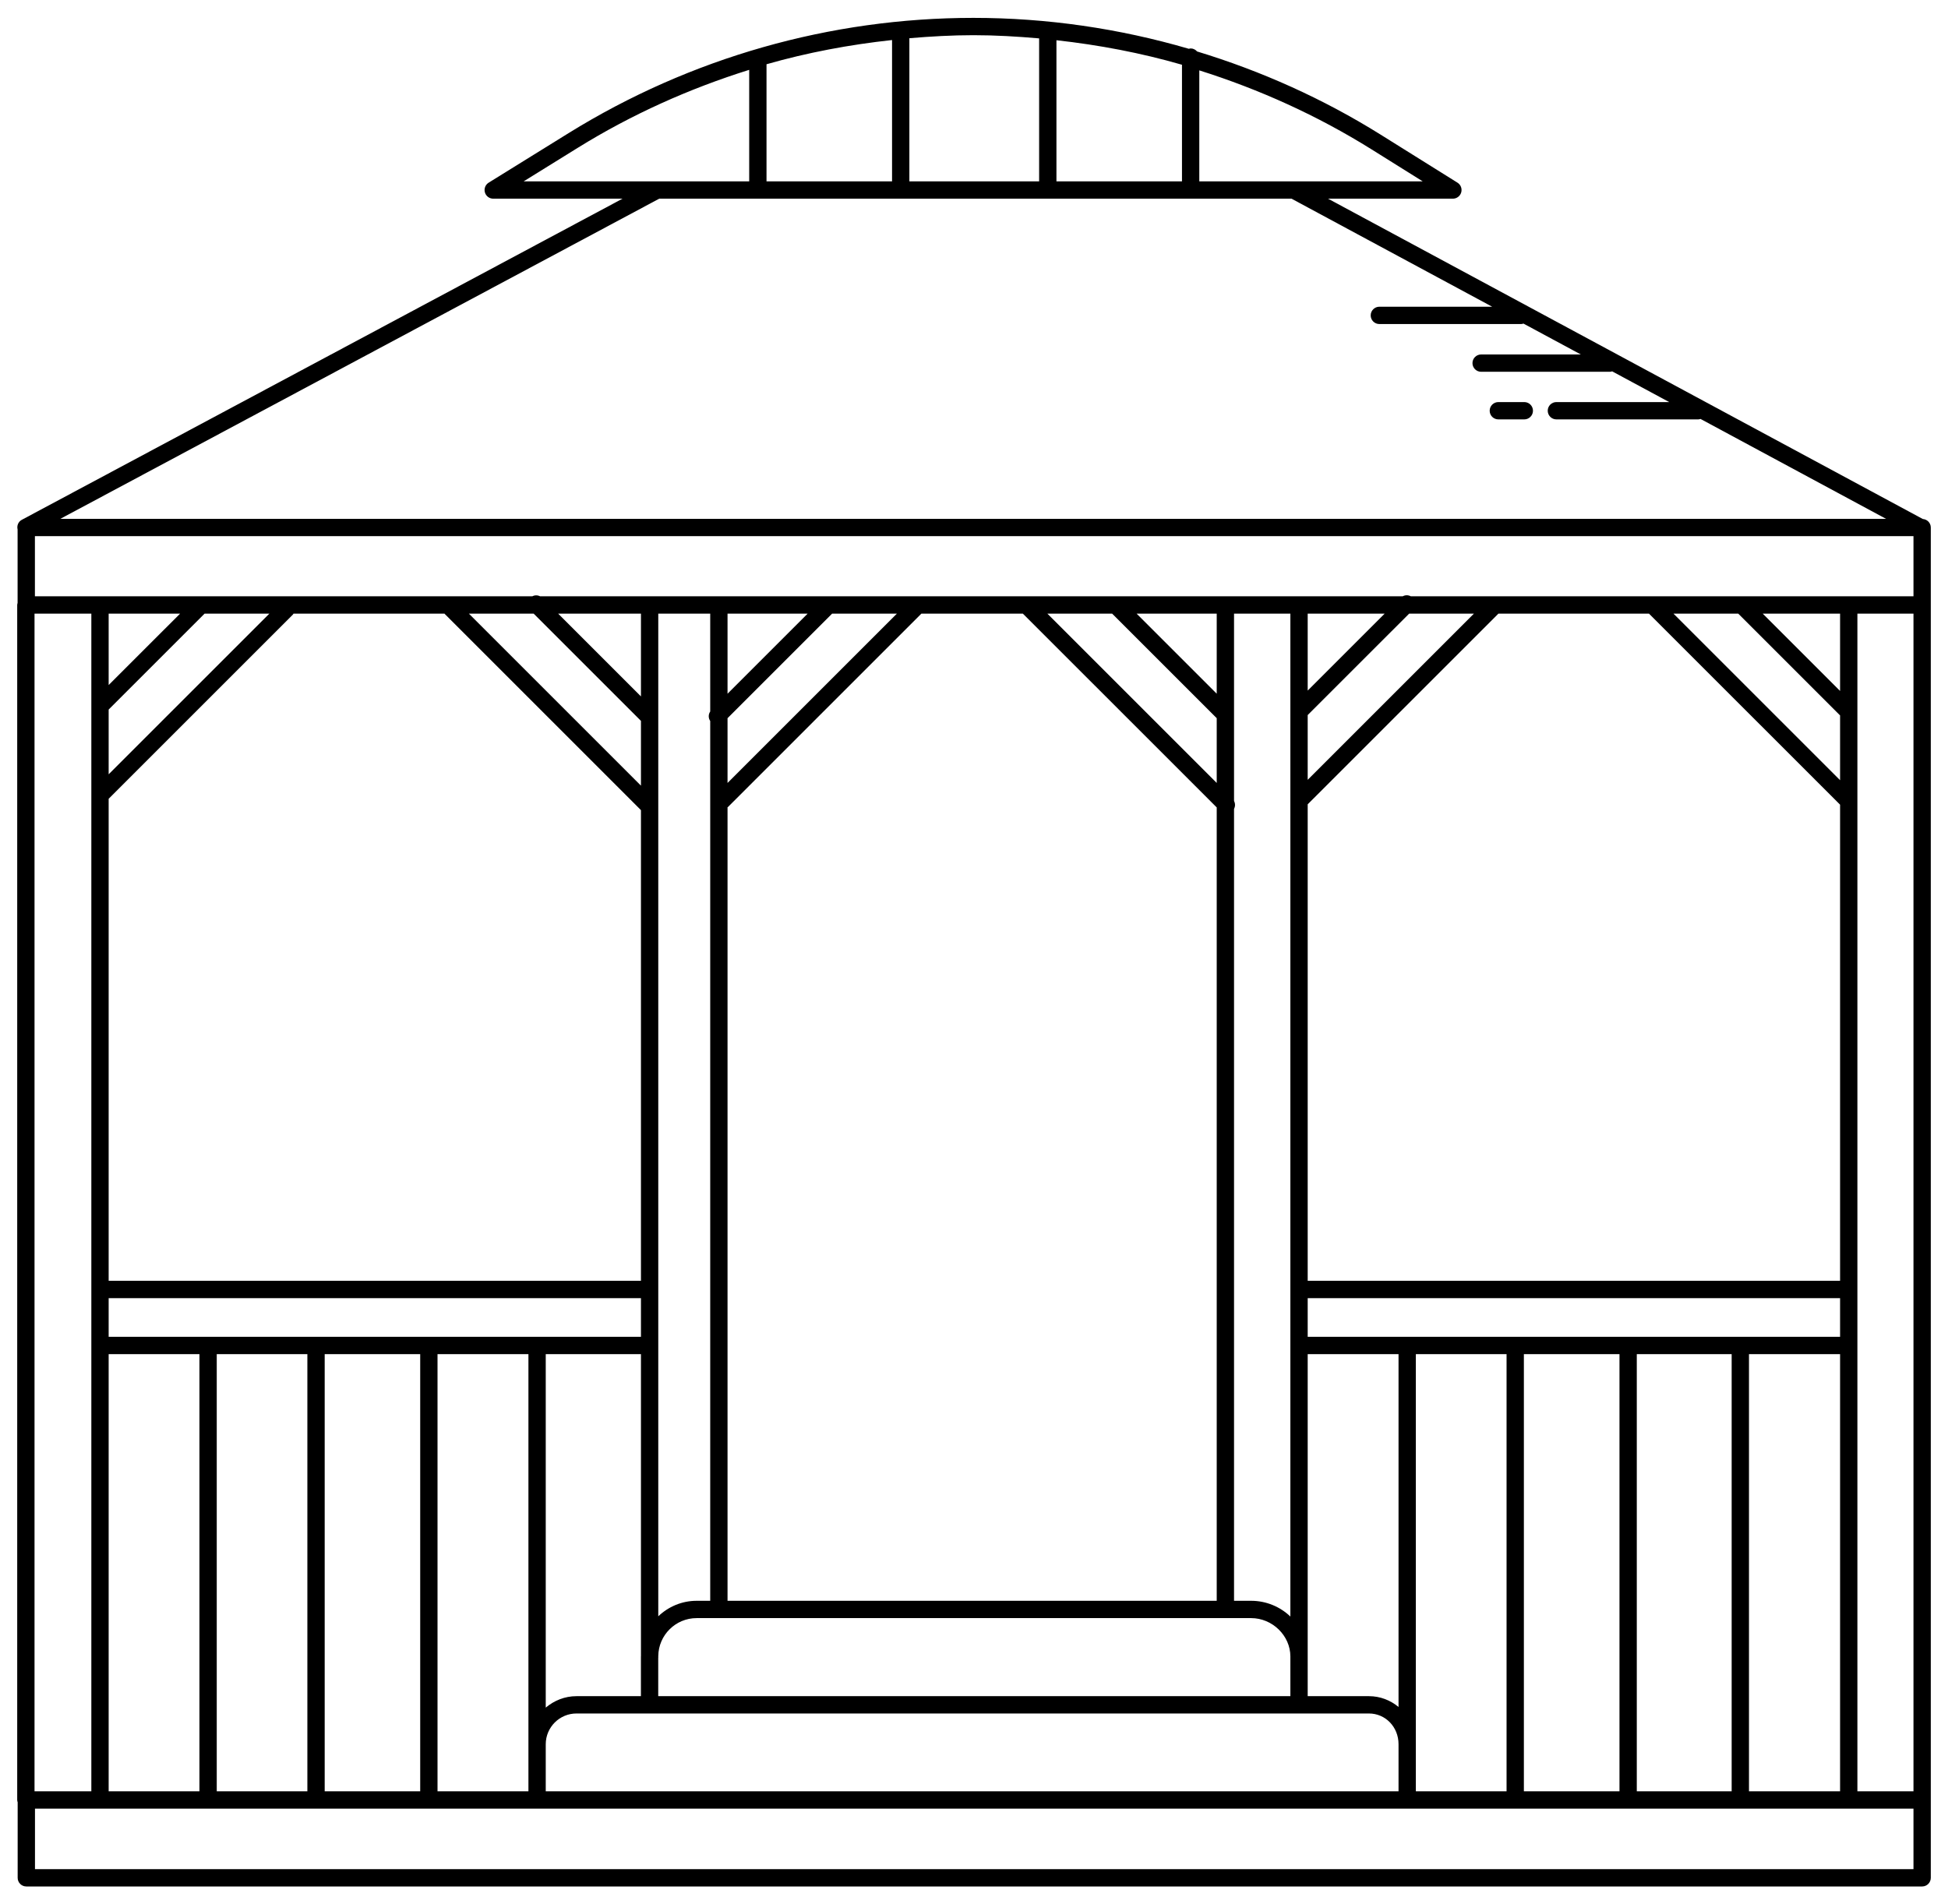<svg width="90" height="88" viewBox="0 0 90 88" fill="none" xmlns="http://www.w3.org/2000/svg">
<path d="M89.205 24.376C89.205 24.166 89.042 23.999 88.836 23.983L61.357 9.181H67.125C67.304 9.181 67.46 9.062 67.51 8.891C67.559 8.719 67.489 8.536 67.337 8.441L63.791 6.224C61.13 4.561 58.275 3.281 55.307 2.378C55.234 2.294 55.129 2.238 55.009 2.238C54.98 2.238 54.955 2.249 54.927 2.255C51.71 1.314 48.362 0.826 44.972 0.826C38.358 0.826 31.891 2.668 26.269 6.152L22.577 8.441C22.425 8.535 22.354 8.718 22.403 8.89C22.452 9.062 22.609 9.181 22.788 9.181H28.761L1.006 24.021C0.842 24.109 0.771 24.294 0.813 24.467V27.862C0.806 27.893 0.795 27.922 0.795 27.955V83.177C0.795 83.215 0.806 83.249 0.816 83.283V86.774C0.816 86.995 0.995 87.174 1.216 87.174H88.805C89.026 87.174 89.205 86.995 89.205 86.774V83.177V27.955V24.376ZM80.805 82.777V62.574H85.014V82.777H80.805ZM75.622 82.777V62.574H80.005V82.777H75.622ZM70.405 82.777V62.574H74.822V82.777H70.405ZM65.414 82.777V80.601V62.574H69.605V82.777H65.414ZM25.214 82.777V80.601C25.214 79.817 25.851 79.18 26.635 79.18H30.011H60.017H63.245C64.012 79.18 64.614 79.804 64.614 80.601V82.777H25.214ZM20.214 82.777V62.574H24.414V80.601V82.777H20.214ZM15.001 82.777V62.574H19.414V82.777H15.001ZM10.014 82.777V62.574H14.201V82.777H10.014ZM5.02 82.777V62.574H9.214V82.777H5.02ZM60.417 61.774V59.987H85.014V61.774H60.417ZM64.614 78.879C64.242 78.571 63.771 78.38 63.245 78.38H60.417V76.547V62.574H64.614V78.879ZM26.635 78.38C26.092 78.38 25.6 78.584 25.214 78.909V62.574H29.613V76.531C29.613 76.537 29.611 76.542 29.611 76.547V78.38H26.635ZM5.02 61.774V59.987H29.609C29.61 59.987 29.611 59.986 29.613 59.986V61.774H5.02ZM8.322 28.355L5.02 31.656V28.355H8.322ZM24.655 28.355L29.613 33.312V36.305L21.663 28.355H24.655ZM37.315 28.355L33.613 32.057V28.355H37.315ZM51.381 28.355L56.214 33.187V36.18L48.389 28.355H51.381ZM63.974 28.355L60.417 31.912V28.355H63.974ZM68.098 28.355L60.417 36.036V33.043L65.106 28.355H68.098ZM76.184 28.355L85.014 37.184V59.187H60.417V37.167L69.23 28.355H76.184ZM80.308 28.355L85.014 33.06V36.053L77.316 28.355H80.308ZM59.617 32.876C59.617 32.877 59.617 32.879 59.617 32.88V74.7C59.147 74.252 58.509 73.973 57.804 73.973H57.014V37.379C57.074 37.264 57.074 37.129 57.014 37.013V28.355H59.617V32.876ZM56.214 32.056L52.512 28.355H56.214V32.056ZM47.257 28.355L56.214 37.311V73.973H33.613V37.304C33.62 37.297 33.63 37.295 33.637 37.288L42.57 28.355H47.257ZM33.613 36.181V33.188L38.446 28.355H41.439L33.613 36.181ZM32.813 32.878C32.722 33.012 32.722 33.183 32.813 33.318V73.973H32.186C31.498 73.973 30.875 74.248 30.413 74.689V28.355H32.813V32.878ZM29.613 32.181L25.787 28.355H29.613V32.181ZM20.537 28.355C20.541 28.359 20.542 28.365 20.546 28.369L29.613 37.436V59.188C29.611 59.188 29.61 59.187 29.609 59.187H5.02V36.912L13.53 28.402C13.544 28.388 13.55 28.37 13.561 28.355H20.537ZM5.02 35.78V32.788L9.453 28.355H12.446L5.02 35.78ZM30.411 76.614C30.411 76.611 30.413 76.609 30.413 76.606V76.531C30.422 75.56 31.213 74.773 32.186 74.773H57.804C58.787 74.773 59.617 75.585 59.617 76.547V78.38H30.411V76.614ZM85.014 31.929L81.439 28.355H85.014V31.929ZM88.405 27.555H65.182C65.063 27.491 64.925 27.491 64.806 27.555H60.017H56.614H33.213H30.013H24.952C24.838 27.497 24.707 27.497 24.593 27.555H4.62H1.613V24.776H88.405V27.555ZM1.595 28.355H4.22V36.745C4.22 36.746 4.22 36.747 4.22 36.748V82.777H1.595V28.355ZM85.814 28.355H88.405V82.777H85.814V28.355ZM65.731 8.381H55.409V3.252C58.189 4.129 60.867 5.34 63.367 6.902L65.731 8.381ZM48.809 8.381V1.859C50.775 2.077 52.717 2.445 54.609 2.992V8.381H48.809ZM48.009 1.774V8.381H42.014V1.766C42.996 1.683 43.981 1.626 44.972 1.626C45.99 1.626 47.001 1.686 48.009 1.774ZM35.414 8.381V2.969C37.307 2.427 39.248 2.064 41.214 1.85V8.381H35.414ZM26.691 6.832C29.181 5.288 31.847 4.093 34.614 3.227V8.381H24.193L26.691 6.832ZM59.67 9.181L68.941 14.174H63.727C63.507 14.174 63.328 14.353 63.328 14.574C63.328 14.795 63.507 14.974 63.727 14.974H70.279C70.317 14.974 70.351 14.963 70.386 14.953L73.035 16.38H68.43C68.209 16.38 68.03 16.559 68.03 16.78C68.03 17 68.209 17.18 68.43 17.18H74.387C74.421 17.18 74.452 17.168 74.484 17.16L77.119 18.58H71.907C71.686 18.58 71.507 18.759 71.507 18.98C71.507 19.201 71.686 19.38 71.907 19.38H78.466C78.502 19.38 78.534 19.368 78.566 19.359L87.138 23.976H2.786L30.457 9.181H59.67ZM88.405 86.374H1.616V83.577H4.62H24.814H65.014H85.414H88.405V86.374Z" fill="black"/>
<path d="M69.225 19.38H70.425C70.645 19.38 70.825 19.201 70.825 18.98C70.825 18.759 70.645 18.58 70.425 18.58H69.225C69.004 18.58 68.825 18.759 68.825 18.98C68.825 19.201 69.004 19.38 69.225 19.38Z" fill="black"/>
</svg>
